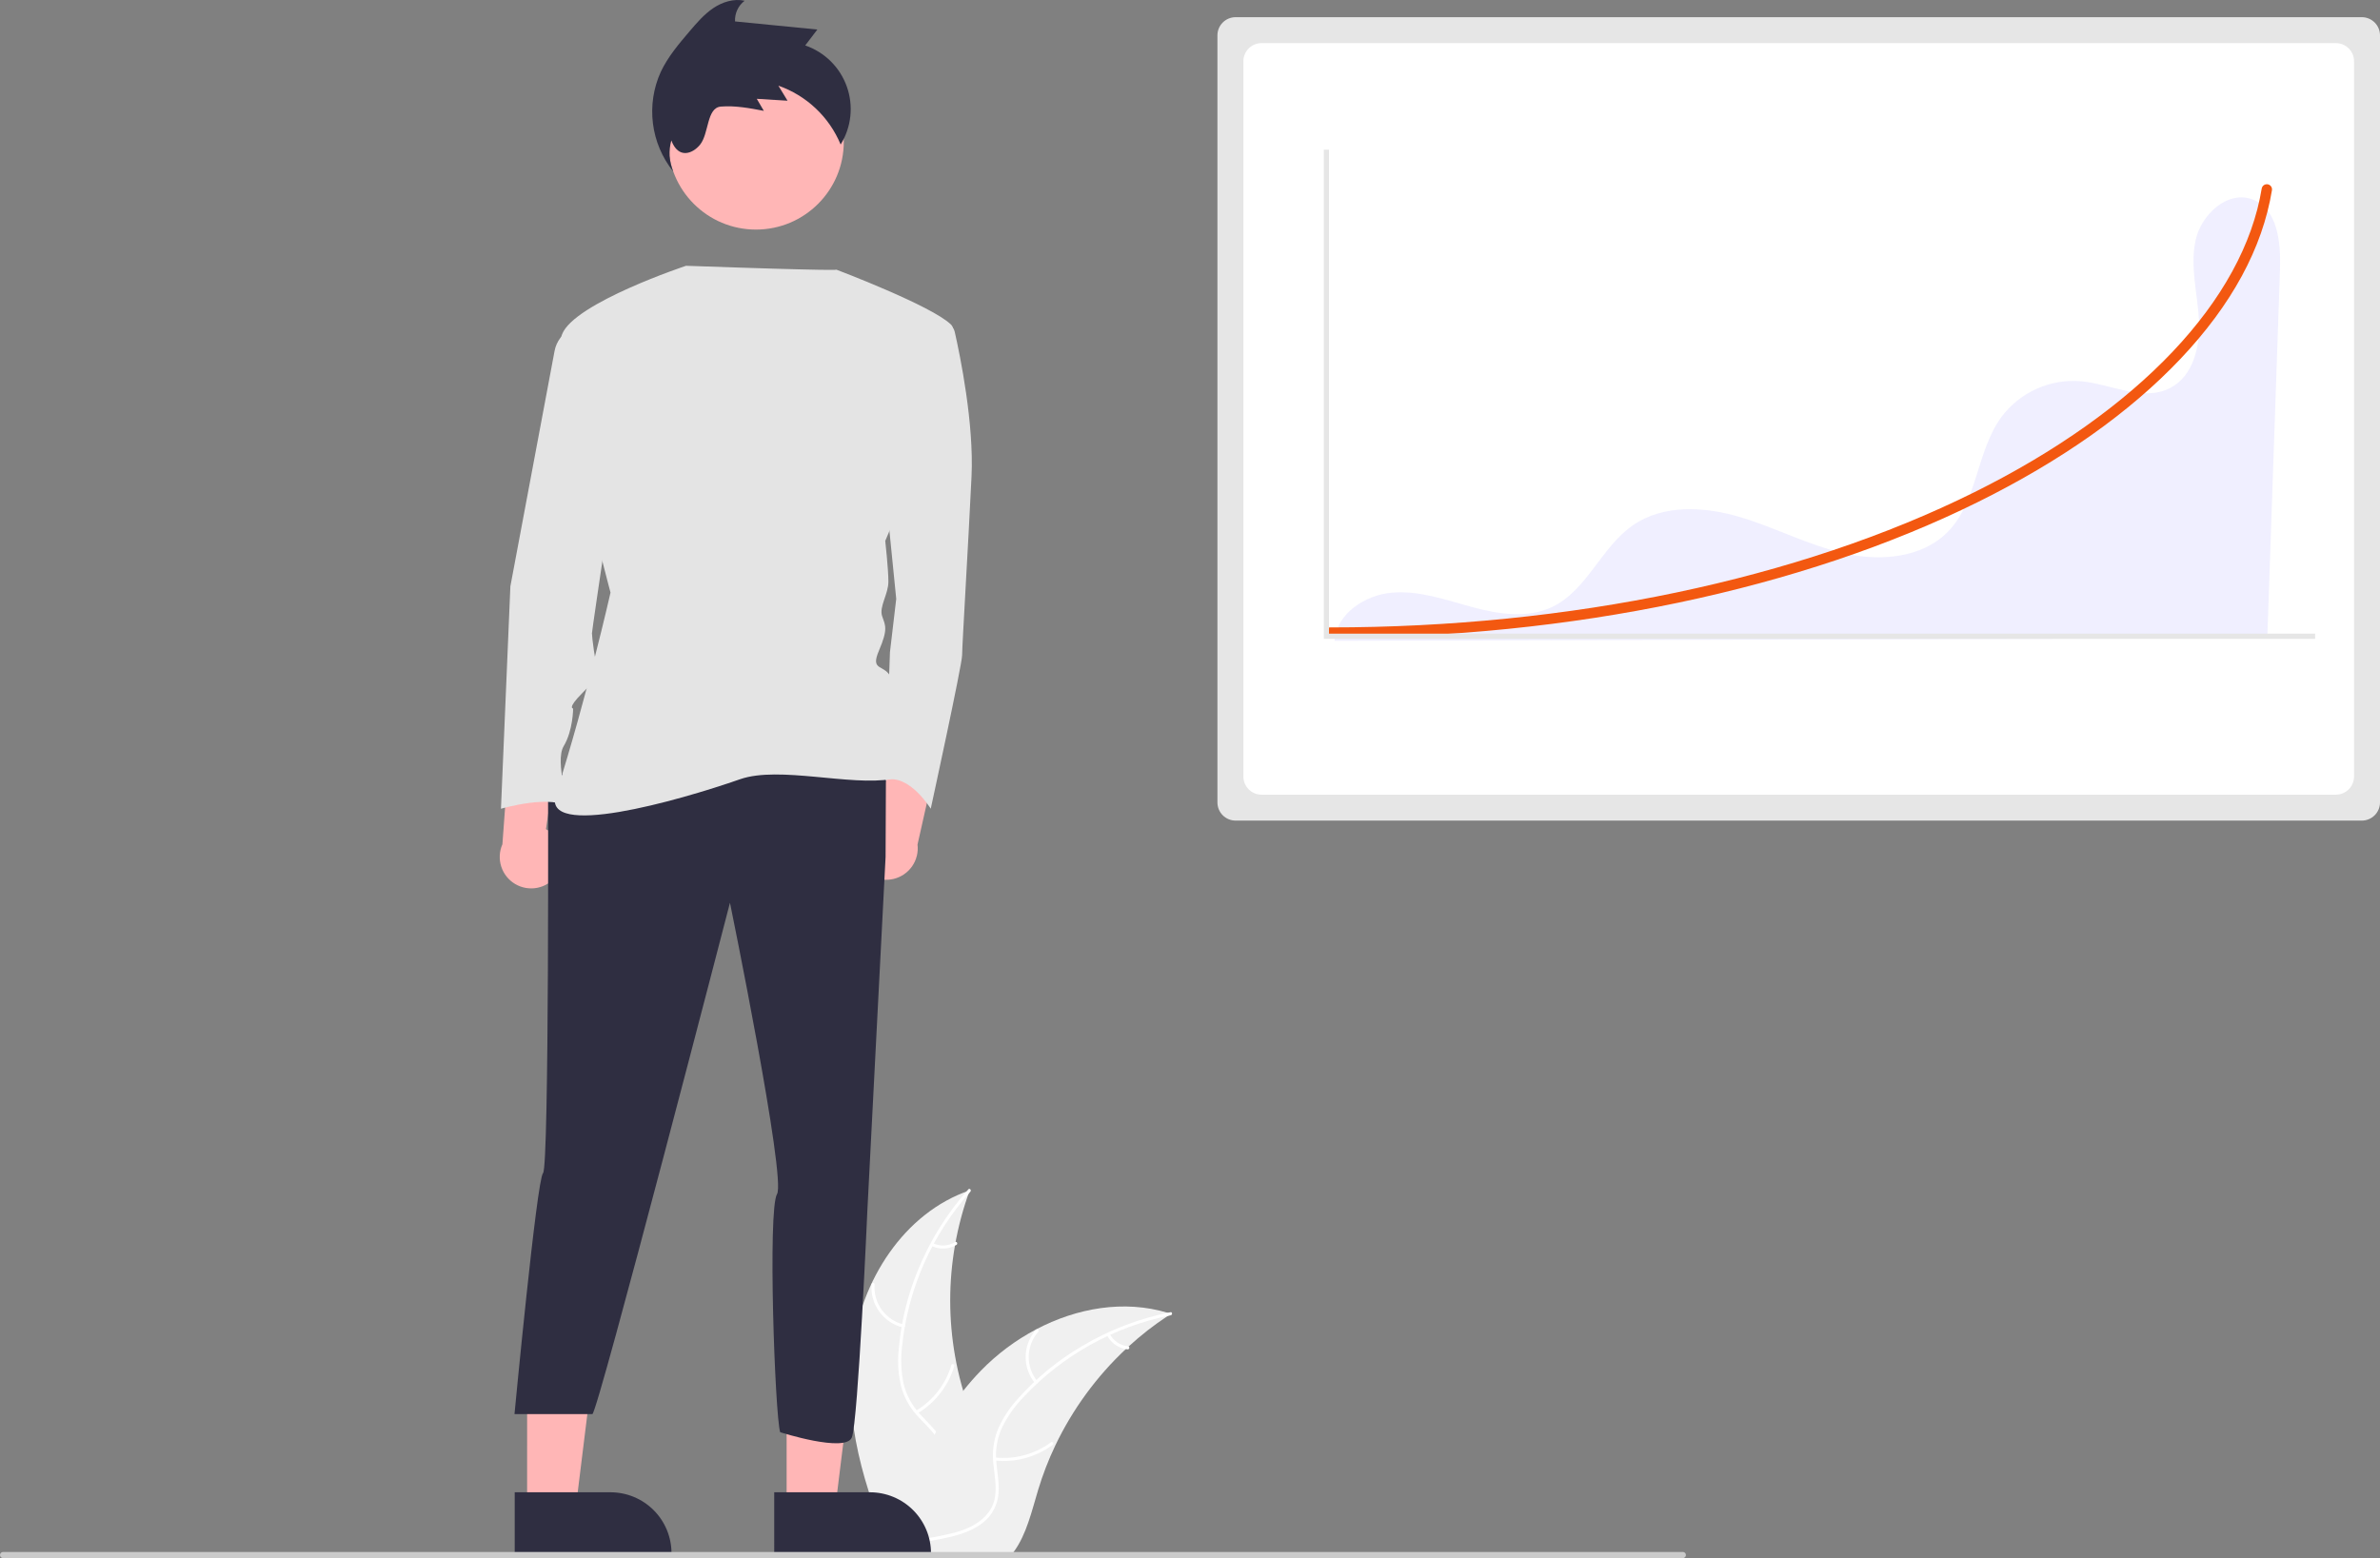 <svg width="536" height="351" viewBox="0 0 536 351" fill="none" xmlns="http://www.w3.org/2000/svg">
<rect x="0" y="0" width="536" height="351" fill="#808080" stroke="none"/>
<g clip-path="url(#clip0)">
<path d="M191.924 304.139C193.863 288.563 203.526 273.217 218.395 268.148C212.531 284.18 212.532 301.766 218.399 317.797C220.684 323.971 223.869 330.601 221.719 336.823C220.382 340.695 217.111 343.658 213.454 345.51C209.797 347.362 205.739 348.245 201.731 349.11L200.942 349.762C194.58 335.411 189.985 319.714 191.924 304.139Z" fill="#F0F0F0"/>
<path d="M218.543 268.442C209.884 278.135 204.502 290.307 203.161 303.229C202.823 306.006 202.926 308.818 203.464 311.563C204.076 314.22 205.388 316.665 207.265 318.644C208.978 320.524 210.949 322.25 212.174 324.513C212.785 325.681 213.141 326.965 213.22 328.28C213.298 329.595 213.098 330.912 212.632 332.144C211.549 335.245 209.416 337.772 207.245 340.171C204.833 342.835 202.286 345.564 201.261 349.096C201.137 349.523 200.48 349.306 200.604 348.879C202.387 342.734 208.358 339.244 211.205 333.71C212.533 331.128 213.091 328.13 211.846 325.404C210.756 323.021 208.726 321.24 206.975 319.351C205.116 317.447 203.751 315.118 203.001 312.566C202.324 309.857 202.113 307.053 202.378 304.274C202.874 298.007 204.353 291.858 206.762 286.051C209.474 279.407 213.303 273.277 218.085 267.924C218.381 267.592 218.837 268.113 218.543 268.442Z" fill="white"/>
<path d="M203.348 299.043C201.208 298.524 199.323 297.262 198.028 295.483C196.734 293.703 196.115 291.522 196.282 289.329C196.317 288.885 197.009 288.919 196.973 289.363C196.814 291.405 197.391 293.437 198.6 295.092C199.809 296.746 201.569 297.915 203.565 298.386C203.998 298.489 203.779 299.145 203.348 299.043Z" fill="white"/>
<path d="M206.271 317.805C210.135 315.5 212.988 311.824 214.261 307.511C214.386 307.084 215.044 307.301 214.918 307.728C213.586 312.214 210.609 316.033 206.582 318.423C206.198 318.651 205.889 318.031 206.271 317.805L206.271 317.805Z" fill="white"/>
<path d="M210.116 280.063C210.902 280.436 211.769 280.608 212.638 280.564C213.507 280.52 214.352 280.261 215.096 279.81C215.477 279.578 215.786 280.197 215.407 280.428C214.583 280.922 213.65 281.207 212.689 281.258C211.729 281.309 210.771 281.124 209.899 280.72C209.814 280.688 209.743 280.626 209.703 280.545C209.662 280.464 209.653 280.37 209.679 280.283C209.708 280.196 209.77 280.124 209.852 280.083C209.934 280.042 210.029 280.035 210.116 280.063Z" fill="white"/>
<path d="M263.72 295.968C263.486 296.12 263.252 296.271 263.018 296.429C259.887 298.486 256.928 300.794 254.17 303.33C253.954 303.522 253.738 303.721 253.527 303.919C246.949 310.1 241.577 317.446 237.684 325.585C236.137 328.826 234.84 332.179 233.803 335.616C232.371 340.362 231.196 345.622 228.362 349.505C228.071 349.913 227.754 350.303 227.415 350.673H201.8C201.741 350.643 201.683 350.62 201.624 350.591L200.602 350.638C200.643 350.457 200.689 350.27 200.73 350.089C200.754 349.984 200.783 349.879 200.806 349.774C200.824 349.703 200.841 349.633 200.853 349.569C200.859 349.546 200.865 349.522 200.87 349.505C200.882 349.441 200.9 349.382 200.911 349.324C201.169 348.279 201.433 347.234 201.706 346.189C201.706 346.183 201.706 346.183 201.712 346.177C203.81 338.22 206.592 330.367 210.478 323.186C210.595 322.97 210.712 322.748 210.841 322.532C212.611 319.305 214.641 316.228 216.913 313.331C218.162 311.749 219.49 310.231 220.893 308.783C224.524 305.049 228.721 301.908 233.329 299.477C242.517 294.631 253.153 292.774 262.972 295.734C263.223 295.81 263.469 295.886 263.72 295.968Z" fill="#F0F0F0"/>
<path d="M263.662 296.293C250.906 298.823 239.273 305.305 230.415 314.816C228.472 316.83 226.859 319.137 225.634 321.653C224.521 324.142 224.095 326.884 224.402 329.593C224.636 332.124 225.17 334.687 224.784 337.231C224.567 338.531 224.078 339.77 223.348 340.868C222.619 341.965 221.665 342.896 220.55 343.599C217.817 345.424 214.591 346.159 211.411 346.769C207.88 347.445 204.202 348.092 201.255 350.295C200.898 350.562 200.504 349.993 200.861 349.727C205.988 345.893 212.858 346.698 218.467 343.992C221.084 342.729 223.336 340.671 223.984 337.745C224.551 335.187 224.004 332.544 223.744 329.983C223.406 327.344 223.721 324.663 224.66 322.175C225.752 319.605 227.273 317.239 229.16 315.179C233.333 310.474 238.22 306.454 243.643 303.266C249.812 299.593 256.565 297.001 263.609 295.603C264.045 295.516 264.095 296.207 263.662 296.292V296.293Z" fill="white"/>
<path d="M233.087 311.586C231.692 309.885 230.947 307.743 230.986 305.544C231.025 303.344 231.845 301.231 233.3 299.58C233.595 299.247 234.127 299.69 233.831 300.023C232.474 301.558 231.71 303.527 231.678 305.575C231.646 307.623 232.347 309.615 233.656 311.192C233.941 311.535 233.37 311.927 233.087 311.586Z" fill="white"/>
<path d="M224.114 328.325C228.589 328.808 233.082 327.59 236.697 324.911C237.055 324.645 237.449 325.214 237.091 325.48C233.324 328.26 228.646 329.519 223.99 329.005C223.546 328.956 223.672 328.276 224.114 328.325Z" fill="white"/>
<path d="M249.93 300.502C250.333 301.273 250.921 301.932 251.642 302.419C252.362 302.907 253.193 303.208 254.059 303.296C254.503 303.339 254.376 304.02 253.935 303.976C252.979 303.875 252.062 303.541 251.265 303.004C250.467 302.467 249.814 301.744 249.361 300.896C249.312 300.82 249.293 300.728 249.31 300.638C249.326 300.549 249.376 300.469 249.449 300.415C249.524 300.363 249.617 300.343 249.708 300.36C249.798 300.376 249.878 300.427 249.93 300.502Z" fill="white"/>
<path d="M278.268 3.87C277.183 3.872 276.143 4.303 275.376 5.069C274.609 5.835 274.178 6.874 274.177 7.957V180.771C274.178 181.854 274.609 182.893 275.376 183.659C276.143 184.425 277.183 184.856 278.268 184.858H531.909C532.994 184.856 534.033 184.425 534.8 183.659C535.567 182.893 535.999 181.854 536 180.771V7.957C535.999 6.874 535.567 5.835 534.8 5.069C534.033 4.303 532.994 3.872 531.909 3.87H278.268Z" fill="#E6E6E6"/>
<path d="M284.112 9.709C283.027 9.71 281.987 10.141 281.22 10.907C280.453 11.673 280.022 12.712 280.021 13.796V174.932C280.022 176.016 280.453 177.055 281.22 177.821C281.987 178.587 283.027 179.018 284.112 179.019H526.065C527.149 179.018 528.189 178.587 528.956 177.821C529.723 177.055 530.154 176.016 530.156 174.932V13.796C530.154 12.712 529.723 11.673 528.956 10.907C528.189 10.141 527.149 9.71 526.065 9.709H284.112Z" fill="white"/>
<path opacity="0.1" d="M507.355 44.945C501.791 42.775 495.792 48.218 494.488 54.041C493.185 59.864 494.853 65.886 495.22 71.842C495.587 77.797 494.025 84.713 488.706 87.428C482.59 90.55 475.415 86.491 468.575 85.873C465.16 85.602 461.732 86.201 458.612 87.613C455.492 89.025 452.781 91.204 450.733 93.947C445.092 101.679 445.379 112.906 438.703 119.766C432.902 125.726 423.45 126.503 415.336 124.659C407.222 122.816 399.763 118.812 391.784 116.451C383.805 114.09 374.57 113.597 367.733 118.335C360.595 123.282 357.418 132.977 349.582 136.724C344.042 139.373 337.483 138.362 331.554 136.758C325.625 135.154 319.646 132.99 313.525 133.505C307.404 134.02 301.023 138.239 300.538 144.356L510.617 143.77C511.571 116.07 512.525 88.369 513.48 60.669C513.687 54.651 512.97 47.135 507.355 44.945Z" fill="#6C63FF"/>
<path d="M192.949 193.579C192.584 192.616 192.434 191.584 192.51 190.557C192.586 189.53 192.887 188.532 193.391 187.634C193.895 186.735 194.59 185.958 195.428 185.357C196.265 184.756 197.224 184.346 198.237 184.156L201.928 159.393L211.625 168.076L206.634 190.26C206.842 191.982 206.41 193.72 205.421 195.145C204.432 196.569 202.954 197.582 201.267 197.991C199.58 198.401 197.802 198.177 196.269 197.364C194.736 196.551 193.555 195.204 192.949 193.579Z" fill="#FFB6B6"/>
<path d="M125.277 197.338C125.907 196.522 126.35 195.579 126.575 194.574C126.801 193.569 126.802 192.527 126.581 191.521C126.36 190.515 125.92 189.57 125.293 188.752C124.667 187.934 123.868 187.264 122.954 186.787L126.615 162.02L114.812 167.519L113.145 190.195C112.446 191.782 112.354 193.571 112.887 195.221C113.42 196.871 114.54 198.269 116.035 199.15C117.531 200.03 119.297 200.332 121.001 199.998C122.704 199.664 124.226 198.718 125.277 197.338V197.338Z" fill="#FFB6B6"/>
<path d="M177.156 339.74L188.106 339.739L193.316 297.544L177.154 297.545L177.156 339.74Z" fill="#FFB6B6"/>
<path d="M174.362 336.168L195.928 336.167H195.929C199.574 336.167 203.069 337.614 205.647 340.189C208.224 342.763 209.672 346.255 209.672 349.896V350.342L174.363 350.344L174.362 336.168Z" fill="#2F2E41"/>
<path d="M118.713 339.74L129.663 339.739L134.873 297.544L118.711 297.545L118.713 339.74Z" fill="#FFB6B6"/>
<path d="M115.92 336.168L137.485 336.167H137.486C141.131 336.167 144.627 337.614 147.204 340.189C149.781 342.763 151.229 346.255 151.23 349.896V350.342L115.92 350.344L115.92 336.168Z" fill="#2F2E41"/>
<path d="M170.247 51.718C181.172 51.718 190.029 42.871 190.029 31.957C190.029 21.043 181.172 12.195 170.247 12.195C159.322 12.195 150.466 21.043 150.466 31.957C150.466 42.871 159.322 51.718 170.247 51.718Z" fill="#FFB6B6"/>
<path d="M123.421 174.425C123.421 174.425 123.712 262.854 122.299 264.266C120.886 265.677 115.87 318.562 115.87 318.562H133.403C134.572 318.562 164.397 203.361 164.397 203.361C164.397 203.361 177.114 265.468 174.994 268.997C172.875 272.526 174.527 318.786 175.701 322.635C175.701 322.635 190.433 327.345 191.846 323.816C193.259 320.288 195.352 272.439 195.352 272.439L199.443 193.038L199.533 172.308L123.421 174.425Z" fill="#2F2E41"/>
<path d="M204.667 72.795H212.538C213.116 72.795 213.677 72.991 214.129 73.352C214.581 73.713 214.896 74.216 215.023 74.78C216.238 80.153 219.368 95.383 218.796 107.377C218.09 122.198 216.677 145.489 216.677 147.606C216.677 149.723 209.612 182.188 209.612 182.188C209.612 182.188 204.755 174.214 199.412 175.731L200.428 146.9L201.841 134.902L199.721 113.729L204.667 72.795Z" fill="#E4E4E4"/>
<path d="M154.506 59.873C154.506 59.873 129.426 68.207 126.6 75.265C123.774 82.323 137.494 133.488 137.494 133.488C137.494 133.488 132.234 156.841 125.187 179.012C121.98 189.102 152.586 180.464 166.715 175.523C175.471 172.49 191.665 177.148 200.781 175.484C200.781 175.484 202.194 156.428 200.781 152.899C199.368 149.37 195.836 151.488 197.955 146.547C200.075 141.607 199.368 140.901 198.662 138.784C197.955 136.667 200.075 133.844 200.075 131.02C200.075 128.197 199.368 121.846 199.368 121.846C199.368 121.846 218.443 77.382 214.204 73.148C209.965 68.913 188.388 60.754 188.388 60.754C188.388 60.754 188.924 61.093 154.506 59.873Z" fill="#E4E4E4"/>
<path d="M131.192 72.795L128.683 74.048C127.706 74.536 126.856 75.243 126.198 76.114C125.541 76.985 125.094 77.996 124.893 79.068L114.943 132.079L112.823 182.188C112.823 182.188 124.834 178.66 128.366 182.188C128.366 182.188 124.834 171.602 126.953 168.073C129.073 164.544 129.073 159.604 129.073 159.604C129.073 159.604 127.66 159.604 131.192 156.075C134.724 152.546 135.431 151.135 134.724 150.429C134.018 149.723 133.311 143.371 133.311 142.666C133.311 141.96 140.376 94.674 140.376 94.674L131.192 72.795Z" fill="#E4E4E4"/>
<path d="M299.533 143.674C299.223 143.674 298.926 143.551 298.707 143.332C298.487 143.113 298.364 142.816 298.364 142.507C298.364 142.197 298.487 141.9 298.707 141.681C298.926 141.462 299.223 141.339 299.533 141.339C353.543 141.339 405.051 130.536 444.57 110.919C481.627 92.525 505.242 67.581 509.358 42.483C509.382 42.331 509.436 42.186 509.517 42.056C509.598 41.925 509.703 41.811 509.828 41.721C509.952 41.632 510.093 41.567 510.243 41.532C510.392 41.497 510.547 41.491 510.699 41.516C510.851 41.54 510.996 41.594 511.127 41.675C511.257 41.756 511.371 41.862 511.461 41.986C511.55 42.111 511.615 42.252 511.65 42.401C511.685 42.551 511.69 42.706 511.665 42.857L511.665 42.86C509.527 55.898 502.586 68.686 491.037 80.871C479.646 92.889 464.363 103.703 445.611 113.011C405.775 132.785 353.897 143.674 299.533 143.674Z" fill="#F35810"/>
<path d="M521.39 143.91H298.138V33.725H299.307V142.742H521.39V143.91Z" fill="#E6E6E6"/>
<path d="M151.602 38.614C150.698 36.397 150.553 33.944 151.189 31.636C152.805 35.917 156.015 34.61 157.651 32.602C159.702 30.084 159.111 24.27 162.351 24.009C165.59 23.749 168.829 24.362 172.02 24.971C171.491 24.067 170.963 23.162 170.434 22.258C172.743 22.401 175.051 22.544 177.36 22.687C176.673 21.557 175.986 20.427 175.298 19.297C178.437 20.399 181.308 22.149 183.724 24.433C186.141 26.718 188.048 29.485 189.322 32.555C190.52 30.619 191.266 28.438 191.505 26.174C191.744 23.911 191.471 21.622 190.704 19.479C189.938 17.335 188.699 15.391 187.078 13.791C185.458 12.191 183.498 10.976 181.343 10.235C182.254 9.041 183.165 7.848 184.076 6.654L165.537 4.826C165.491 3.934 165.663 3.043 166.039 2.232C166.415 1.421 166.983 0.714 167.694 0.171C165.267 -0.376 162.692 0.445 160.629 1.836C158.566 3.227 156.926 5.144 155.312 7.037C152.87 9.904 150.398 12.815 148.799 16.223C147.159 19.852 146.553 23.862 147.048 27.813C147.542 31.763 149.118 35.501 151.602 38.614ZM151.826 29.918L151.827 29.917L151.845 29.913L151.826 29.918Z" fill="#2F2E41"/>
<path d="M378.992 351H0.696C0.512 350.999 0.335 350.926 0.205 350.796C0.075 350.665 0.002 350.489 0.002 350.305C0.002 350.121 0.075 349.944 0.205 349.814C0.335 349.684 0.512 349.61 0.696 349.61H378.992C379.176 349.61 379.353 349.684 379.483 349.814C379.613 349.944 379.686 350.121 379.686 350.305C379.686 350.489 379.613 350.665 379.483 350.796C379.353 350.926 379.176 350.999 378.992 351Z" fill="#CACACA"/>
</g>
<defs>
<clipPath id="clip0">
<rect width="536" height="351" fill="white"/>
</clipPath>
</defs>
</svg>
